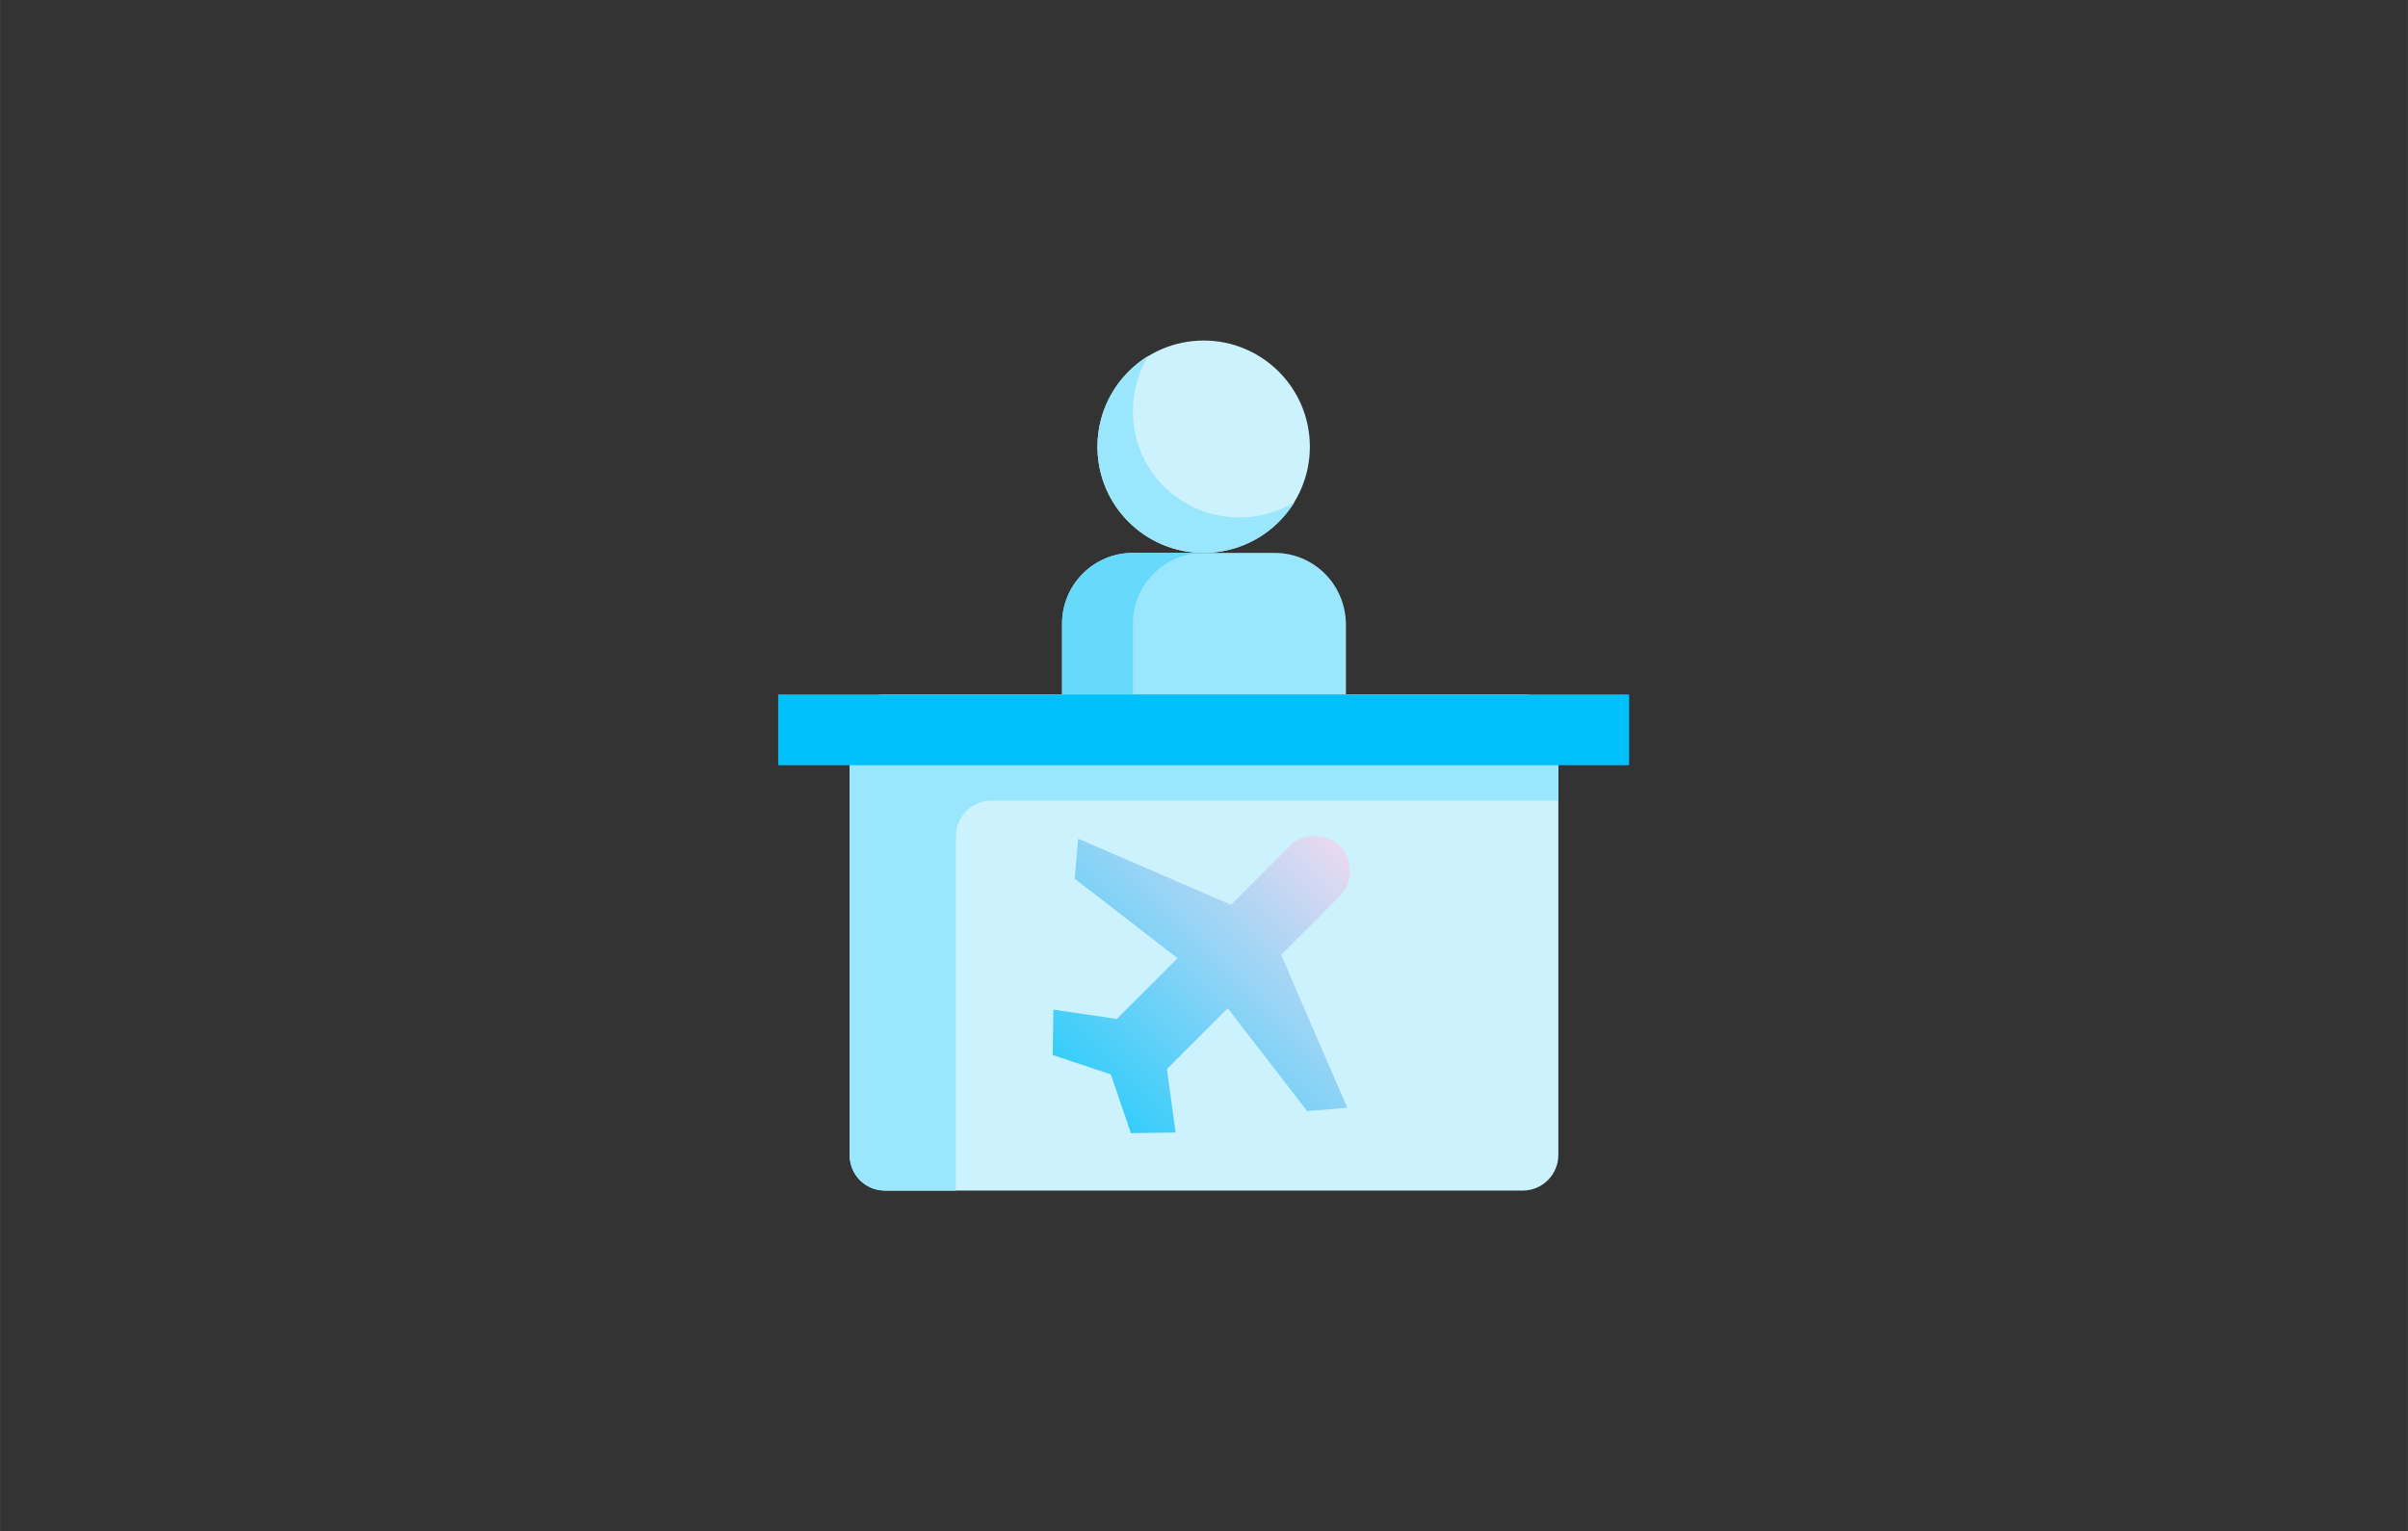 <?xml version="1.0" encoding="UTF-8"?>
<!DOCTYPE svg PUBLIC "-//W3C//DTD SVG 1.1//EN" "http://www.w3.org/Graphics/SVG/1.1/DTD/svg11.dtd">
<!-- Creator: CorelDRAW 2019 (64-Bit) -->
<svg xmlns="http://www.w3.org/2000/svg" xml:space="preserve" width="283px" height="180px" version="1.1" style="shape-rendering:geometricPrecision; text-rendering:geometricPrecision; image-rendering:optimizeQuality; fill-rule:evenodd; clip-rule:evenodd"
viewBox="0 0 36.05 22.93"
 xmlns:xlink="http://www.w3.org/1999/xlink">
 <rect x="0" y="0" width="36.05" height="22.93" fill="#333333" stroke="none"/>
 <defs>
  <style type="text/css">
   <![CDATA[
    .fil0 {fill:none}
    .fil4 {fill:#01C0F9}
    .fil3 {fill:#67D9FB}
    .fil2 {fill:#99E6FD}
    .fil1 {fill:#CCF2FE}
    .fil5 {fill:url(#id0)}
   ]]>
  </style>
  <linearGradient id="id0" gradientUnits="userSpaceOnUse" x1="16.3" y1="16.37" x2="20.01" y2="12.66">
   <stop offset="0" style="stop-opacity:1; stop-color:#34CDFA"/>
   <stop offset="1" style="stop-opacity:1; stop-color:#E8D9F1"/>
  </linearGradient>
 </defs>
 <g id="Layer_x0020_1">
  <rect class="fil0" width="36.05" height="22.93"/>
  <g id="tourism-office.svg">
   <circle class="fil1" cx="18.02" cy="6.69" r="1.59"/>
   <path class="fil2" d="M18.55 7.75c0,0 0,0 0,0 -0.88,0 -1.59,-0.71 -1.59,-1.59 0,-0.3 0.08,-0.58 0.23,-0.83 -0.47,0.29 -0.76,0.8 -0.76,1.36 0,0.88 0.71,1.59 1.59,1.59 0.56,0 1.07,-0.29 1.36,-0.76 -0.25,0.15 -0.53,0.23 -0.82,0.23 -0.01,0 -0.01,0 -0.01,0l0 0z"/>
   <path class="fil2" d="M19.08 8.28l-2.12 0c-0.58,0 -1.06,0.47 -1.06,1.06l0 1.59c0,0.3 0.24,0.53 0.53,0.53l3.18 0c0.3,0 0.54,-0.23 0.54,-0.53l0 -1.59c-0.01,-0.59 -0.48,-1.06 -1.07,-1.06l0 0z"/>
   <path class="fil3" d="M16.96 10.93l0 -1.59c0,-0.59 0.48,-1.06 1.06,-1.06l-1.06 0c-0.58,0 -1.06,0.47 -1.06,1.06l0 1.59c0,0.3 0.24,0.53 0.53,0.53l1.06 0c-0.29,0 -0.53,-0.23 -0.53,-0.53l0 0z"/>
   <path class="fil1" d="M13.25 10.4l9.55 0c0.29,0 0.53,0.24 0.53,0.53l0 6.37c0,0.29 -0.24,0.53 -0.53,0.53l-9.55 0c-0.3,0 -0.53,-0.24 -0.53,-0.53l0 -6.37c0,-0.29 0.23,-0.53 0.53,-0.53z"/>
   <path class="fil2" d="M14.31 12.52c0,-0.29 0.24,-0.53 0.53,-0.53l8.49 0 0 -1.06c0,-0.29 -0.24,-0.53 -0.53,-0.53l-9.55 0c-0.3,0 -0.53,0.24 -0.53,0.53l0 6.37c0,0.29 0.23,0.53 0.53,0.53l1.06 0 0 -5.31z"/>
   <polygon class="fil4" points="11.65,10.4 24.39,10.4 24.39,11.46 11.65,11.46 "/>
   <path class="fil5" d="M19.57 16.64l0.6 -0.05 -0.99 -2.29 0.88 -0.88c0.1,-0.1 0.15,-0.23 0.15,-0.37 0,-0.14 -0.05,-0.28 -0.15,-0.38 -0.1,-0.1 -0.24,-0.15 -0.38,-0.15 -0.14,0 -0.28,0.05 -0.37,0.15l-0.88 0.88 -2.29 -0.99 -0.05 0.6 1.54 1.19 -0.91 0.91 -0.95 -0.14 -0.01 0.68 0.87 0.29 0.3 0.88 0.67 -0.01 -0.13 -0.95 0.91 -0.91 1.19 1.54z"/>
  </g>
 </g>
</svg>
